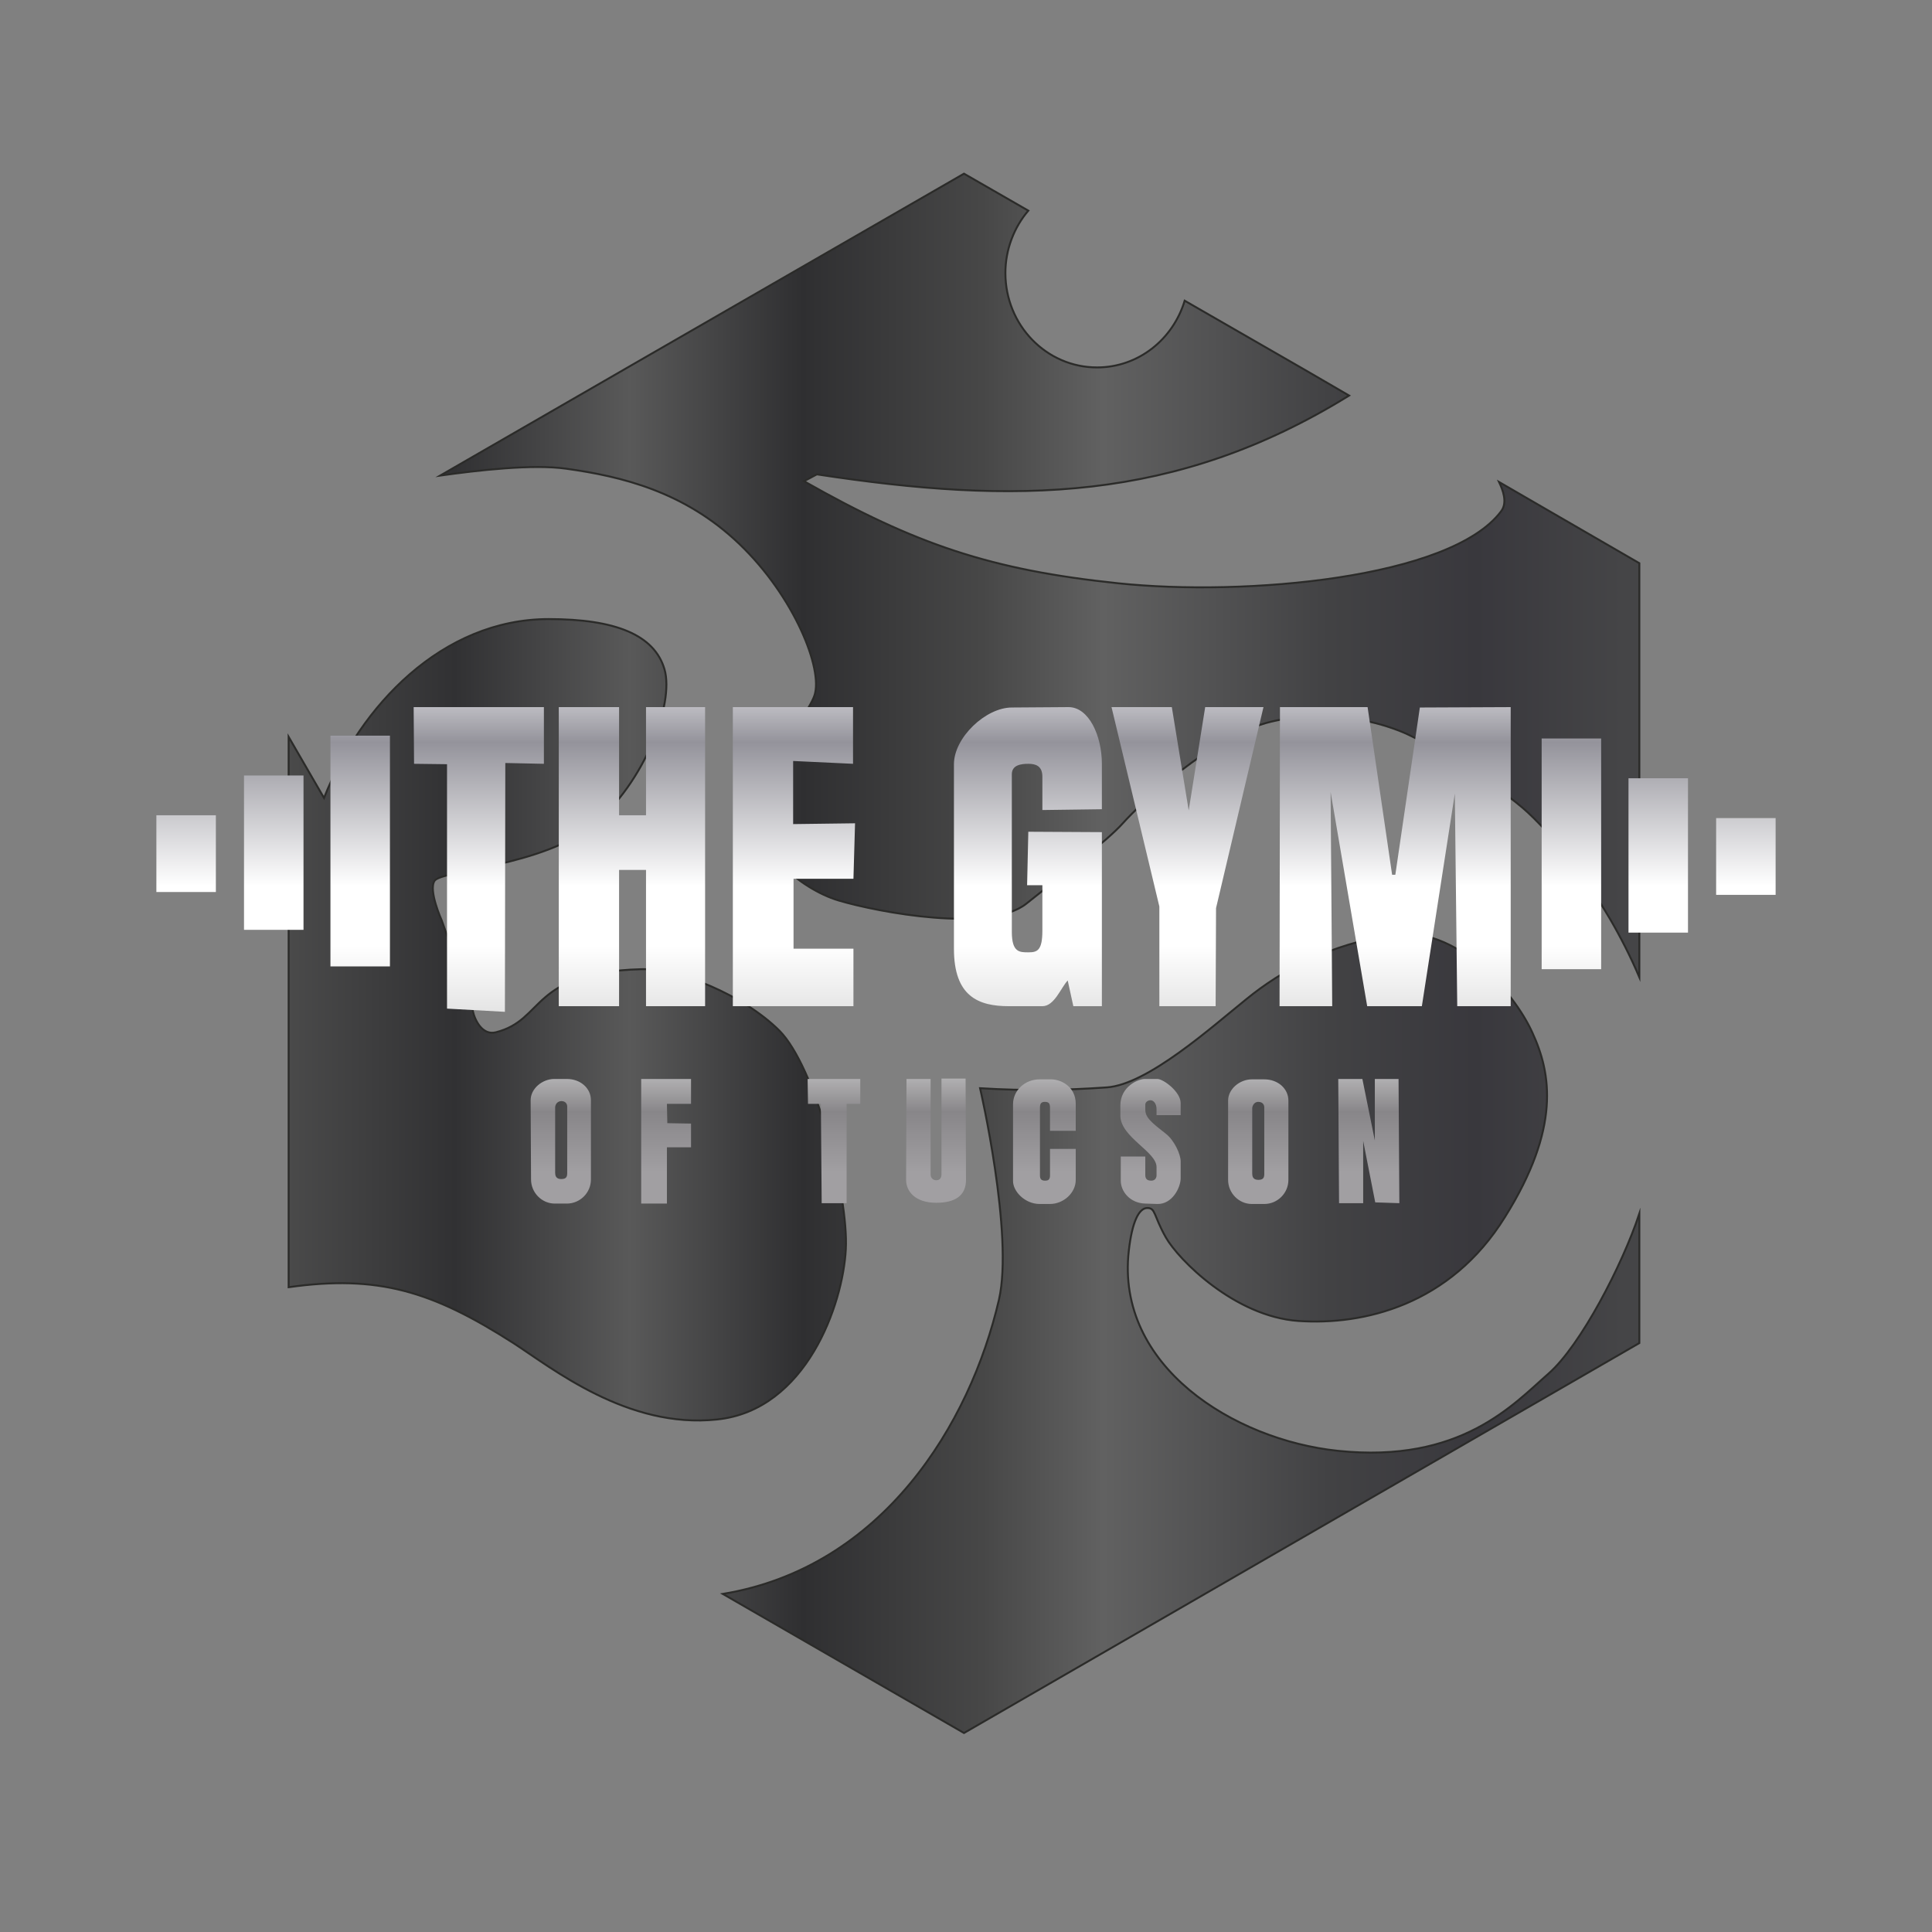 <?xml version="1.0" encoding="utf-8"?>
<!-- Generator: Adobe Illustrator 27.6.1, SVG Export Plug-In . SVG Version: 6.00 Build 0)  -->
<svg version="1.1" id="Layer_1" xmlns:xodm="http://www.corel.com/coreldraw/odm/2003"
	 xmlns="http://www.w3.org/2000/svg" xmlns:xlink="http://www.w3.org/1999/xlink" x="0px" y="0px" viewBox="0 0 480.6 480.6"
	 style="enable-background:new 0 0 480.6 480.6;" xml:space="preserve">
<rect x="0" y="0" width="480.6" height="480.6" fill="#808080" stroke="none"/>
<style type="text/css">
	
		.st0{fill-rule:evenodd;clip-rule:evenodd;fill:url(#Hex_x0020_figure_00000077291935929897912310000012645897671369558188_);stroke:#2B2B29;stroke-width:0.48;stroke-miterlimit:10;}
	.st1{fill-rule:evenodd;clip-rule:evenodd;fill:url(#SVGID_1_);}
</style>
<g>
	
		<linearGradient id="Hex_x0020_figure_00000094576931806695297950000010704204627012086972_" gradientUnits="userSpaceOnUse" x1="3339.611" y1="7680.595" x2="8106.542" y2="7680.595" gradientTransform="matrix(0.07 0 0 0.07 -163.595 -304.221)">
		<stop  offset="0" style="stop-color:#4B4B4B"/>
		<stop  offset="0.129" style="stop-color:#313133"/>
		<stop  offset="0.259" style="stop-color:#595959"/>
		<stop  offset="0.388" style="stop-color:#2F2F31"/>
		<stop  offset="0.522" style="stop-color:#474747"/>
		<stop  offset="0.612" style="stop-color:#616161"/>
		<stop  offset="0.78" style="stop-color:#424244"/>
		<stop  offset="0.89" style="stop-color:#39383D"/>
		<stop  offset="1" style="stop-color:#454547"/>
	</linearGradient>
	
		<path id="Hex_x0020_figure" style="fill-rule:evenodd;clip-rule:evenodd;fill:url(#Hex_x0020_figure_00000094576931806695297950000010704204627012086972_);stroke:#2B2B29;stroke-width:0.48;stroke-miterlimit:10;" d="
		M239.8,43.2l16,9.2c-3.5,4.1-5.7,9.6-5.7,15.5c0,13,10.2,23.5,22.8,23.5c10.3,0,18.9-7,21.8-16.6l29.2,16.8l11.7,6.8
		c-43.2,26.7-83.3,27.1-132.4,19.6l-3.2,1.7c27.7,15.7,46.5,22.1,78.2,25.4c31.5,3.3,82.7-1.2,95.2-17.9c1.7-2.2,0.4-5.4-0.5-7.3
		l34.9,20.2v97v6c-8.8-20.7-22.3-36.4-29.1-42.2c-9-7.6-24.4-16.5-29.6-18.7s-17.9-6.2-32.8-2.7s-32.8,20.6-36.9,25.2
		c-4.1,4.6-14.9,12.7-24.1,20.1c-9.2,7.3-36.6,2.2-46.7-0.8c-10-3-20.6-13.3-22-21.2s13.8-23.3,16-29.8s-5-24.6-18.7-37.7
		s-29.4-16.8-43-18.7c-8.4-1.2-22.1,0.4-31.4,1.7l46.3-26.7L239.8,43.2L239.8,43.2L239.8,43.2z M407.8,301.9v32.2l-84,48.5l-84,48.5
		l-60-34.6c39.8-6.6,61.5-42.2,68.7-73.2c3.7-16.2-4.7-52.6-4.7-52.6c11.4,0.7,21.2,0.5,31.5-0.2c10.2-0.7,26.1-15,34.8-22
		c8.7-7.1,20.6-13.6,36.4-16c15.7-2.4,30.1,14.2,34.7,24.4c4.7,10.2,7,23.7-6.8,45.8c-13.7,22.1-35.4,27-51.4,25.9
		c-15.9-1.1-29.9-15.3-33-20.8s-2.5-7.3-4.6-7.3s-3.8,3.5-4.6,10.6c-3.3,28.7,26.1,47.1,52,49.8c30.6,3.2,43.7-11.6,52.4-19.2
		C393.2,334.7,403.6,314.6,407.8,301.9L407.8,301.9L407.8,301.9z M71.8,320.2v-83v-53.9l8.8,15.2c9-22.9,29.4-44.5,55.9-44.5
		c16.5,0,26.3,3.9,28.8,12.5s-5.1,28.3-17.7,38.7c-12.6,10.3-37.8,11.3-39.5,13.9c-1.6,2.4,1.8,9.9,1.8,9.9s7.1,19.9,7.7,22.4
		c0.5,2.4,2.4,6.2,5.7,5.4c12.4-3.1,8.4-14.9,36.1-15.7c9.2-0.3,25.6,6.4,34.5,15.3c8.9,9,17.2,40.8,16.5,54.4s-9.8,40-32,42.3
		c-22.3,2.4-41.1-12.8-50.7-19C107.4,321.1,94,317.1,71.8,320.2L71.8,320.2L71.8,320.2z"/>
	
		<linearGradient id="SVGID_1_" gradientUnits="userSpaceOnUse" x1="5730.17" y1="8511.338" x2="5730.17" y2="6757.763" gradientTransform="matrix(0.07 0 0 0.07 -163.595 -304.221)">
		<stop  offset="0" style="stop-color:#A19FA2"/>
		<stop  offset="0.122" style="stop-color:#888689"/>
		<stop  offset="0.251" style="stop-color:#D6D6D6"/>
		<stop  offset="0.459" style="stop-color:#FFFFFF"/>
		<stop  offset="0.58" style="stop-color:#FFFFFF"/>
		<stop  offset="0.871" style="stop-color:#94939B"/>
		<stop  offset="1" style="stop-color:#DCDCE0"/>
	</linearGradient>
	<path class="st1" d="M102.9,175.9h32.4V190l-9.6-0.2l-0.1,61.9l-14.4-0.8v-60.8L103,190L102.9,175.9L102.9,175.9z M138.1,275.4
		v16.3c0,0.6,0.1,1.6,1.5,1.6s1.5-0.7,1.5-1.6v-16.5c0-0.3-0.2-1.3-1.5-1.3C138.3,274,138.1,275.2,138.1,275.4L138.1,275.4
		L138.1,275.4z M132,273.7c0-2.9,2.9-5.3,5.9-5.3h3.1c3.4,0,6,2.3,6,5.3v19.7c0,3.3-2.7,6-6,6h-3c-3.2,0-5.9-2.7-5.9-6L132,273.7
		L132,273.7z M159.5,268.4h12.4v6.2h-6l0.1,4.8l5.9,0.1v5.9h-6v14h-6.4V268.4L159.5,268.4L159.5,268.4z M293.7,274.4v3h-6v-1.5
		c0-1.3-0.7-2.2-1.5-2.2c-0.6,0-1.3,0.4-1.3,1.1v1.2c0,2,1.5,3.2,5.2,6.1c2,1.6,3.6,5,3.6,6.8v4.2c0,2.3-2.1,6.5-5.8,6.4l-3-0.1
		c-3.8-0.1-6.1-3-6.1-5.7v-6h6.1v4.6c0,1,0.5,1.4,1.5,1.4s1.3-0.8,1.3-1.3v-2.1c0-3.8-8.9-7.4-9-12.7V275c0-4.7,4.4-6.6,6.1-6.6h3.1
		C289.4,268.4,293.7,271.6,293.7,274.4L293.7,274.4L293.7,274.4z M332.9,268.4h6l3.1,15.3v-15.3h5.9l0.2,30.9l-6-0.2l-3-15.3v15.5
		h-6L332.9,268.4L332.9,268.4z M200.9,268.4H214v6.2h-3.4v24.7h-6.2l-0.2-24.7H201L200.9,268.4L200.9,268.4z M225.5,268.4h6v23.8
		c0,0.8,0.6,1.4,1.4,1.4c0.9,0,1.3-0.6,1.3-1.5v-23.8h6l0.1,25.2c0,4-2.8,5.7-7.4,5.7c-5.3,0-7.5-2.9-7.5-5.7L225.5,268.4
		L225.5,268.4L225.5,268.4z M267.6,274.6v6.7h-6.4v-5.8c0-0.5-0.1-0.9-0.3-1.1c-0.2-0.2-0.5-0.3-1-0.3c-0.4,0-0.7,0.1-0.9,0.3
		c-0.2,0.2-0.3,0.6-0.3,1.1v16.9c0,0.5,0.1,0.8,0.3,1c0.2,0.2,0.5,0.3,1,0.3c0.4,0,0.8-0.1,0.9-0.3c0.2-0.2,0.3-0.5,0.3-1v-6.6h6.4
		v7.7c0,3.3-3.1,6-6.4,6h-2.6c-3.6,0-6.6-3.1-6.6-5.7v-19.1c0-3.5,3-6.2,6.6-6.2h2.6C263.8,268.4,267.6,270.2,267.6,274.6
		L267.6,274.6L267.6,274.6z M82.2,183H97v57.4H82.2V183z M60.7,192.9h14.8v38.4H60.7C60.7,231.3,60.7,192.9,60.7,192.9z M38.9,202.8
		h14.8v19.1H38.9V202.8z M398.3,183.7h-14.8v57.4h14.8V183.7z M419.9,193.6h-14.8V232h14.8V193.6z M441.7,203.5h-14.8v19.1h14.8
		V203.5z M311.5,275.6v16.3c0,0.6,0.1,1.6,1.5,1.6s1.5-0.7,1.5-1.6v-16.5c0-0.3-0.2-1.3-1.5-1.3
		C311.8,274.1,311.5,275.4,311.5,275.6L311.5,275.6L311.5,275.6z M305.5,273.8c0-2.9,2.9-5.3,5.9-5.3h3.1c3.4,0,6,2.3,6,5.3v19.7
		c0,3.3-2.7,6-6,6h-3.1c-3.2,0-5.9-2.7-5.9-6V273.8L305.5,273.8L305.5,273.8z M139,175.9h15v26.9h6.7v-26.9h14.7v74.4h-14.7v-33.9
		H154v33.9h-15C139,250.3,139,175.9,139,175.9z M182.2,175.9h30V190l-14.9-0.7V205l15.4-0.2l-0.4,13.8h-14.9V236h14.9v14.3h-30
		v-74.4H182.2L182.2,175.9z M265.8,175.9c5.1,0,8.3,7.2,8.3,14.1v11.3l-14.8,0.2v-8.3c0-2.7-1.7-3.2-3.5-3.2s-4.1,0.3-4.1,2.6v39.2
		c0,5.1,1.9,5.1,4.1,5.1s3.5-0.4,3.5-5.4v-11.3h-3.8l0.3-13.3l18.3,0.1v43.3H267l-1.4-6.4c-1.7,1.8-3.3,6.4-6.3,6.4
		c-2.9,0-3.5,0-8.3,0c-7.6,0-13.7-2.4-13.7-14.3v-45.9c0-6.6,7.9-14.1,14.4-14.1 M276.5,175.9h15l4.2,25.7l4.1-25.7h14.5l-11.8,50
		l-0.1,24.4h-14v-24.8L276.5,175.9L276.5,175.9L276.5,175.9z M318.4,175.9h21.8l6.1,41.7h0.8l6.1-41.6l22.6-0.1v74.4h-13.3
		l-0.6-52.9l-8.2,52.9h-13.6L331,197l0.4,53.3h-13.1L318.4,175.9L318.4,175.9L318.4,175.9z"/>
</g>
</svg>
